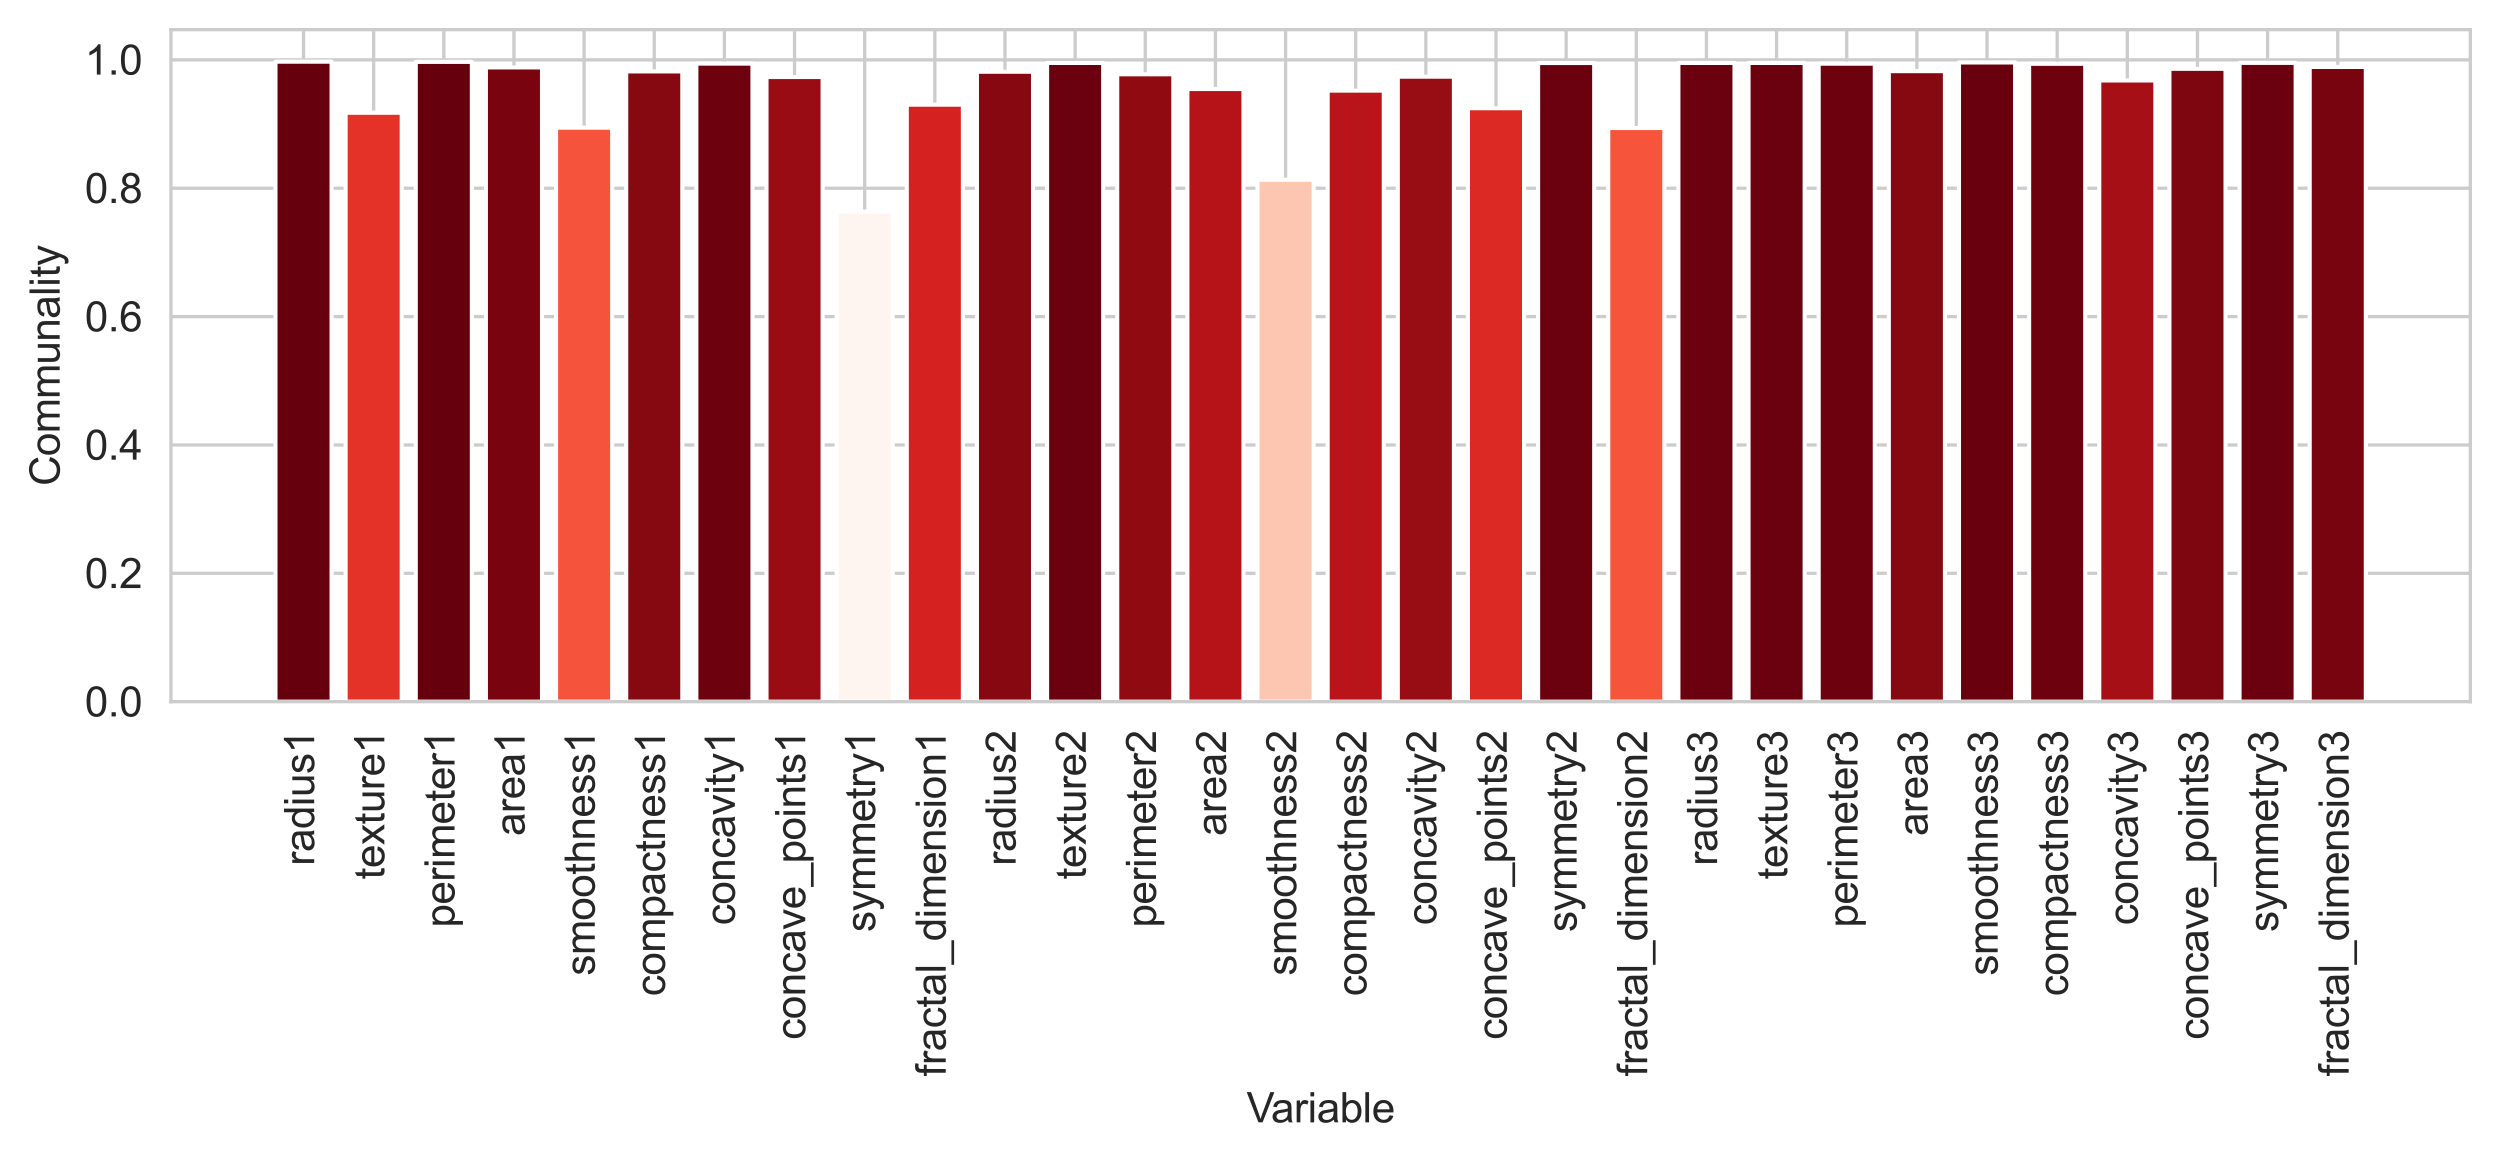 <?xml version="1.0" encoding="utf-8" standalone="no"?>
<!DOCTYPE svg PUBLIC "-//W3C//DTD SVG 1.1//EN"
  "http://www.w3.org/Graphics/SVG/1.1/DTD/svg11.dtd">
<svg xmlns:xlink="http://www.w3.org/1999/xlink" width="606.684pt" height="281.555pt" viewBox="0 0 606.684 281.555" xmlns="http://www.w3.org/2000/svg" version="1.1">
 <defs>
  <style type="text/css">*{stroke-linejoin: round; stroke-linecap: butt}</style>
 </defs>
 <g id="figure_1">
  <g id="patch_1">
   <path d="M 0 281.555 
L 606.684 281.555 
L 606.684 0 
L 0 0 
z
" style="fill: #ffffff"/>
  </g>
  <g id="axes_1">
   <g id="patch_2">
    <path d="M 41.484 170.28 
L 599.484 170.28 
L 599.484 7.2 
L 41.484 7.2 
z
" style="fill: #ffffff"/>
   </g>
   <g id="matplotlib.axis_1">
    <g id="xtick_1">
     <g id="line2d_1">
      <path d="M 73.657 170.28 
L 73.657 7.2 
" clip-path="url(#p9a75ab5d9f)" style="fill: none; stroke: #cccccc; stroke-width: 0.8; stroke-linecap: round"/>
     </g>
     <g id="text_1">
      <!-- radius1 -->
      <g style="fill: #262626" transform="translate(76.242 210.075)rotate(-90)scale(0.1 -0.1)">
       <defs>
        <path id="ArialMT-72" d="M 416 0 
L 416 3319 
L 922 3319 
L 922 2816 
Q 1116 3169 1280 3281 
Q 1444 3394 1641 3394 
Q 1925 3394 2219 3213 
L 2025 2691 
Q 1819 2813 1613 2813 
Q 1428 2813 1281 2702 
Q 1134 2591 1072 2394 
Q 978 2094 978 1738 
L 978 0 
L 416 0 
z
" transform="scale(0.016)"/>
        <path id="ArialMT-61" d="M 2588 409 
Q 2275 144 1986 34 
Q 1697 -75 1366 -75 
Q 819 -75 525 192 
Q 231 459 231 875 
Q 231 1119 342 1320 
Q 453 1522 633 1644 
Q 813 1766 1038 1828 
Q 1203 1872 1538 1913 
Q 2219 1994 2541 2106 
Q 2544 2222 2544 2253 
Q 2544 2597 2384 2738 
Q 2169 2928 1744 2928 
Q 1347 2928 1158 2789 
Q 969 2650 878 2297 
L 328 2372 
Q 403 2725 575 2942 
Q 747 3159 1072 3276 
Q 1397 3394 1825 3394 
Q 2250 3394 2515 3294 
Q 2781 3194 2906 3042 
Q 3031 2891 3081 2659 
Q 3109 2516 3109 2141 
L 3109 1391 
Q 3109 606 3145 398 
Q 3181 191 3288 0 
L 2700 0 
Q 2613 175 2588 409 
z
M 2541 1666 
Q 2234 1541 1622 1453 
Q 1275 1403 1131 1340 
Q 988 1278 909 1158 
Q 831 1038 831 891 
Q 831 666 1001 516 
Q 1172 366 1500 366 
Q 1825 366 2078 508 
Q 2331 650 2450 897 
Q 2541 1088 2541 1459 
L 2541 1666 
z
" transform="scale(0.016)"/>
        <path id="ArialMT-64" d="M 2575 0 
L 2575 419 
Q 2259 -75 1647 -75 
Q 1250 -75 917 144 
Q 584 363 401 755 
Q 219 1147 219 1656 
Q 219 2153 384 2558 
Q 550 2963 881 3178 
Q 1213 3394 1622 3394 
Q 1922 3394 2156 3267 
Q 2391 3141 2538 2938 
L 2538 4581 
L 3097 4581 
L 3097 0 
L 2575 0 
z
M 797 1656 
Q 797 1019 1065 703 
Q 1334 388 1700 388 
Q 2069 388 2326 689 
Q 2584 991 2584 1609 
Q 2584 2291 2321 2609 
Q 2059 2928 1675 2928 
Q 1300 2928 1048 2622 
Q 797 2316 797 1656 
z
" transform="scale(0.016)"/>
        <path id="ArialMT-69" d="M 425 3934 
L 425 4581 
L 988 4581 
L 988 3934 
L 425 3934 
z
M 425 0 
L 425 3319 
L 988 3319 
L 988 0 
L 425 0 
z
" transform="scale(0.016)"/>
        <path id="ArialMT-75" d="M 2597 0 
L 2597 488 
Q 2209 -75 1544 -75 
Q 1250 -75 995 37 
Q 741 150 617 320 
Q 494 491 444 738 
Q 409 903 409 1263 
L 409 3319 
L 972 3319 
L 972 1478 
Q 972 1038 1006 884 
Q 1059 663 1231 536 
Q 1403 409 1656 409 
Q 1909 409 2131 539 
Q 2353 669 2445 892 
Q 2538 1116 2538 1541 
L 2538 3319 
L 3100 3319 
L 3100 0 
L 2597 0 
z
" transform="scale(0.016)"/>
        <path id="ArialMT-73" d="M 197 991 
L 753 1078 
Q 800 744 1014 566 
Q 1228 388 1613 388 
Q 2000 388 2187 545 
Q 2375 703 2375 916 
Q 2375 1106 2209 1216 
Q 2094 1291 1634 1406 
Q 1016 1563 777 1677 
Q 538 1791 414 1992 
Q 291 2194 291 2438 
Q 291 2659 392 2848 
Q 494 3038 669 3163 
Q 800 3259 1026 3326 
Q 1253 3394 1513 3394 
Q 1903 3394 2198 3281 
Q 2494 3169 2634 2976 
Q 2775 2784 2828 2463 
L 2278 2388 
Q 2241 2644 2061 2787 
Q 1881 2931 1553 2931 
Q 1166 2931 1000 2803 
Q 834 2675 834 2503 
Q 834 2394 903 2306 
Q 972 2216 1119 2156 
Q 1203 2125 1616 2013 
Q 2213 1853 2448 1751 
Q 2684 1650 2818 1456 
Q 2953 1263 2953 975 
Q 2953 694 2789 445 
Q 2625 197 2315 61 
Q 2006 -75 1616 -75 
Q 969 -75 630 194 
Q 291 463 197 991 
z
" transform="scale(0.016)"/>
        <path id="ArialMT-31" d="M 2384 0 
L 1822 0 
L 1822 3584 
Q 1619 3391 1289 3197 
Q 959 3003 697 2906 
L 697 3450 
Q 1169 3672 1522 3987 
Q 1875 4303 2022 4600 
L 2384 4600 
L 2384 0 
z
" transform="scale(0.016)"/>
       </defs>
       <use xlink:href="#ArialMT-72"/>
       <use xlink:href="#ArialMT-61" x="33.301"/>
       <use xlink:href="#ArialMT-64" x="88.916"/>
       <use xlink:href="#ArialMT-69" x="144.531"/>
       <use xlink:href="#ArialMT-75" x="166.748"/>
       <use xlink:href="#ArialMT-73" x="222.363"/>
       <use xlink:href="#ArialMT-31" x="272.363"/>
      </g>
     </g>
    </g>
    <g id="xtick_2">
     <g id="line2d_2">
      <path d="M 90.68 170.28 
L 90.68 7.2 
" clip-path="url(#p9a75ab5d9f)" style="fill: none; stroke: #cccccc; stroke-width: 0.8; stroke-linecap: round"/>
     </g>
     <g id="text_2">
      <!-- texture1 -->
      <g style="fill: #262626" transform="translate(93.265 213.41)rotate(-90)scale(0.1 -0.1)">
       <defs>
        <path id="ArialMT-74" d="M 1650 503 
L 1731 6 
Q 1494 -44 1306 -44 
Q 1000 -44 831 53 
Q 663 150 594 308 
Q 525 466 525 972 
L 525 2881 
L 113 2881 
L 113 3319 
L 525 3319 
L 525 4141 
L 1084 4478 
L 1084 3319 
L 1650 3319 
L 1650 2881 
L 1084 2881 
L 1084 941 
Q 1084 700 1114 631 
Q 1144 563 1211 522 
Q 1278 481 1403 481 
Q 1497 481 1650 503 
z
" transform="scale(0.016)"/>
        <path id="ArialMT-65" d="M 2694 1069 
L 3275 997 
Q 3138 488 2766 206 
Q 2394 -75 1816 -75 
Q 1088 -75 661 373 
Q 234 822 234 1631 
Q 234 2469 665 2931 
Q 1097 3394 1784 3394 
Q 2450 3394 2872 2941 
Q 3294 2488 3294 1666 
Q 3294 1616 3291 1516 
L 816 1516 
Q 847 969 1125 678 
Q 1403 388 1819 388 
Q 2128 388 2347 550 
Q 2566 713 2694 1069 
z
M 847 1978 
L 2700 1978 
Q 2663 2397 2488 2606 
Q 2219 2931 1791 2931 
Q 1403 2931 1139 2672 
Q 875 2413 847 1978 
z
" transform="scale(0.016)"/>
        <path id="ArialMT-78" d="M 47 0 
L 1259 1725 
L 138 3319 
L 841 3319 
L 1350 2541 
Q 1494 2319 1581 2169 
Q 1719 2375 1834 2534 
L 2394 3319 
L 3066 3319 
L 1919 1756 
L 3153 0 
L 2463 0 
L 1781 1031 
L 1600 1309 
L 728 0 
L 47 0 
z
" transform="scale(0.016)"/>
       </defs>
       <use xlink:href="#ArialMT-74"/>
       <use xlink:href="#ArialMT-65" x="27.783"/>
       <use xlink:href="#ArialMT-78" x="83.398"/>
       <use xlink:href="#ArialMT-74" x="133.398"/>
       <use xlink:href="#ArialMT-75" x="161.182"/>
       <use xlink:href="#ArialMT-72" x="216.797"/>
       <use xlink:href="#ArialMT-65" x="250.098"/>
       <use xlink:href="#ArialMT-31" x="305.713"/>
      </g>
     </g>
    </g>
    <g id="xtick_3">
     <g id="line2d_3">
      <path d="M 107.702 170.28 
L 107.702 7.2 
" clip-path="url(#p9a75ab5d9f)" style="fill: none; stroke: #cccccc; stroke-width: 0.8; stroke-linecap: round"/>
     </g>
     <g id="text_3">
      <!-- perimeter1 -->
      <g style="fill: #262626" transform="translate(110.302 225.074)rotate(-90)scale(0.1 -0.1)">
       <defs>
        <path id="ArialMT-70" d="M 422 -1272 
L 422 3319 
L 934 3319 
L 934 2888 
Q 1116 3141 1344 3267 
Q 1572 3394 1897 3394 
Q 2322 3394 2647 3175 
Q 2972 2956 3137 2557 
Q 3303 2159 3303 1684 
Q 3303 1175 3120 767 
Q 2938 359 2589 142 
Q 2241 -75 1856 -75 
Q 1575 -75 1351 44 
Q 1128 163 984 344 
L 984 -1272 
L 422 -1272 
z
M 931 1641 
Q 931 1000 1190 694 
Q 1450 388 1819 388 
Q 2194 388 2461 705 
Q 2728 1022 2728 1688 
Q 2728 2322 2467 2637 
Q 2206 2953 1844 2953 
Q 1484 2953 1207 2617 
Q 931 2281 931 1641 
z
" transform="scale(0.016)"/>
        <path id="ArialMT-6d" d="M 422 0 
L 422 3319 
L 925 3319 
L 925 2853 
Q 1081 3097 1340 3245 
Q 1600 3394 1931 3394 
Q 2300 3394 2536 3241 
Q 2772 3088 2869 2813 
Q 3263 3394 3894 3394 
Q 4388 3394 4653 3120 
Q 4919 2847 4919 2278 
L 4919 0 
L 4359 0 
L 4359 2091 
Q 4359 2428 4304 2576 
Q 4250 2725 4106 2815 
Q 3963 2906 3769 2906 
Q 3419 2906 3187 2673 
Q 2956 2441 2956 1928 
L 2956 0 
L 2394 0 
L 2394 2156 
Q 2394 2531 2256 2718 
Q 2119 2906 1806 2906 
Q 1569 2906 1367 2781 
Q 1166 2656 1075 2415 
Q 984 2175 984 1722 
L 984 0 
L 422 0 
z
" transform="scale(0.016)"/>
       </defs>
       <use xlink:href="#ArialMT-70"/>
       <use xlink:href="#ArialMT-65" x="55.615"/>
       <use xlink:href="#ArialMT-72" x="111.23"/>
       <use xlink:href="#ArialMT-69" x="144.531"/>
       <use xlink:href="#ArialMT-6d" x="166.748"/>
       <use xlink:href="#ArialMT-65" x="250.049"/>
       <use xlink:href="#ArialMT-74" x="305.664"/>
       <use xlink:href="#ArialMT-65" x="333.447"/>
       <use xlink:href="#ArialMT-72" x="389.062"/>
       <use xlink:href="#ArialMT-31" x="422.363"/>
      </g>
     </g>
    </g>
    <g id="xtick_4">
     <g id="line2d_4">
      <path d="M 124.725 170.28 
L 124.725 7.2 
" clip-path="url(#p9a75ab5d9f)" style="fill: none; stroke: #cccccc; stroke-width: 0.8; stroke-linecap: round"/>
     </g>
     <g id="text_4">
      <!-- area1 -->
      <g style="fill: #262626" transform="translate(127.31 202.853)rotate(-90)scale(0.1 -0.1)">
       <use xlink:href="#ArialMT-61"/>
       <use xlink:href="#ArialMT-72" x="55.615"/>
       <use xlink:href="#ArialMT-65" x="88.916"/>
       <use xlink:href="#ArialMT-61" x="144.531"/>
       <use xlink:href="#ArialMT-31" x="200.146"/>
      </g>
     </g>
    </g>
    <g id="xtick_5">
     <g id="line2d_5">
      <path d="M 141.747 170.28 
L 141.747 7.2 
" clip-path="url(#p9a75ab5d9f)" style="fill: none; stroke: #cccccc; stroke-width: 0.8; stroke-linecap: round"/>
     </g>
     <g id="text_5">
      <!-- smoothness1 -->
      <g style="fill: #262626" transform="translate(144.332 236.753)rotate(-90)scale(0.1 -0.1)">
       <defs>
        <path id="ArialMT-6f" d="M 213 1659 
Q 213 2581 725 3025 
Q 1153 3394 1769 3394 
Q 2453 3394 2887 2945 
Q 3322 2497 3322 1706 
Q 3322 1066 3130 698 
Q 2938 331 2570 128 
Q 2203 -75 1769 -75 
Q 1072 -75 642 372 
Q 213 819 213 1659 
z
M 791 1659 
Q 791 1022 1069 705 
Q 1347 388 1769 388 
Q 2188 388 2466 706 
Q 2744 1025 2744 1678 
Q 2744 2294 2464 2611 
Q 2184 2928 1769 2928 
Q 1347 2928 1069 2612 
Q 791 2297 791 1659 
z
" transform="scale(0.016)"/>
        <path id="ArialMT-68" d="M 422 0 
L 422 4581 
L 984 4581 
L 984 2938 
Q 1378 3394 1978 3394 
Q 2347 3394 2619 3248 
Q 2891 3103 3008 2847 
Q 3125 2591 3125 2103 
L 3125 0 
L 2563 0 
L 2563 2103 
Q 2563 2525 2380 2717 
Q 2197 2909 1863 2909 
Q 1613 2909 1392 2779 
Q 1172 2650 1078 2428 
Q 984 2206 984 1816 
L 984 0 
L 422 0 
z
" transform="scale(0.016)"/>
        <path id="ArialMT-6e" d="M 422 0 
L 422 3319 
L 928 3319 
L 928 2847 
Q 1294 3394 1984 3394 
Q 2284 3394 2536 3286 
Q 2788 3178 2913 3003 
Q 3038 2828 3088 2588 
Q 3119 2431 3119 2041 
L 3119 0 
L 2556 0 
L 2556 2019 
Q 2556 2363 2490 2533 
Q 2425 2703 2258 2804 
Q 2091 2906 1866 2906 
Q 1506 2906 1245 2678 
Q 984 2450 984 1813 
L 984 0 
L 422 0 
z
" transform="scale(0.016)"/>
       </defs>
       <use xlink:href="#ArialMT-73"/>
       <use xlink:href="#ArialMT-6d" x="50"/>
       <use xlink:href="#ArialMT-6f" x="133.301"/>
       <use xlink:href="#ArialMT-6f" x="188.916"/>
       <use xlink:href="#ArialMT-74" x="244.531"/>
       <use xlink:href="#ArialMT-68" x="272.314"/>
       <use xlink:href="#ArialMT-6e" x="327.93"/>
       <use xlink:href="#ArialMT-65" x="383.545"/>
       <use xlink:href="#ArialMT-73" x="439.16"/>
       <use xlink:href="#ArialMT-73" x="489.16"/>
       <use xlink:href="#ArialMT-31" x="539.16"/>
      </g>
     </g>
    </g>
    <g id="xtick_6">
     <g id="line2d_6">
      <path d="M 158.77 170.28 
L 158.77 7.2 
" clip-path="url(#p9a75ab5d9f)" style="fill: none; stroke: #cccccc; stroke-width: 0.8; stroke-linecap: round"/>
     </g>
     <g id="text_6">
      <!-- compactness1 -->
      <g style="fill: #262626" transform="translate(161.37 241.753)rotate(-90)scale(0.1 -0.1)">
       <defs>
        <path id="ArialMT-63" d="M 2588 1216 
L 3141 1144 
Q 3050 572 2676 248 
Q 2303 -75 1759 -75 
Q 1078 -75 664 370 
Q 250 816 250 1647 
Q 250 2184 428 2587 
Q 606 2991 970 3192 
Q 1334 3394 1763 3394 
Q 2303 3394 2647 3120 
Q 2991 2847 3088 2344 
L 2541 2259 
Q 2463 2594 2264 2762 
Q 2066 2931 1784 2931 
Q 1359 2931 1093 2626 
Q 828 2322 828 1663 
Q 828 994 1084 691 
Q 1341 388 1753 388 
Q 2084 388 2306 591 
Q 2528 794 2588 1216 
z
" transform="scale(0.016)"/>
       </defs>
       <use xlink:href="#ArialMT-63"/>
       <use xlink:href="#ArialMT-6f" x="50"/>
       <use xlink:href="#ArialMT-6d" x="105.615"/>
       <use xlink:href="#ArialMT-70" x="188.916"/>
       <use xlink:href="#ArialMT-61" x="244.531"/>
       <use xlink:href="#ArialMT-63" x="300.146"/>
       <use xlink:href="#ArialMT-74" x="350.146"/>
       <use xlink:href="#ArialMT-6e" x="377.93"/>
       <use xlink:href="#ArialMT-65" x="433.545"/>
       <use xlink:href="#ArialMT-73" x="489.16"/>
       <use xlink:href="#ArialMT-73" x="539.16"/>
       <use xlink:href="#ArialMT-31" x="589.16"/>
      </g>
     </g>
    </g>
    <g id="xtick_7">
     <g id="line2d_7">
      <path d="M 175.792 170.28 
L 175.792 7.2 
" clip-path="url(#p9a75ab5d9f)" style="fill: none; stroke: #cccccc; stroke-width: 0.8; stroke-linecap: round"/>
     </g>
     <g id="text_7">
      <!-- concavity1 -->
      <g style="fill: #262626" transform="translate(178.334 224.524)rotate(-90)scale(0.1 -0.1)">
       <defs>
        <path id="ArialMT-76" d="M 1344 0 
L 81 3319 
L 675 3319 
L 1388 1331 
Q 1503 1009 1600 663 
Q 1675 925 1809 1294 
L 2547 3319 
L 3125 3319 
L 1869 0 
L 1344 0 
z
" transform="scale(0.016)"/>
        <path id="ArialMT-79" d="M 397 -1278 
L 334 -750 
Q 519 -800 656 -800 
Q 844 -800 956 -737 
Q 1069 -675 1141 -563 
Q 1194 -478 1313 -144 
Q 1328 -97 1363 -6 
L 103 3319 
L 709 3319 
L 1400 1397 
Q 1534 1031 1641 628 
Q 1738 1016 1872 1384 
L 2581 3319 
L 3144 3319 
L 1881 -56 
Q 1678 -603 1566 -809 
Q 1416 -1088 1222 -1217 
Q 1028 -1347 759 -1347 
Q 597 -1347 397 -1278 
z
" transform="scale(0.016)"/>
       </defs>
       <use xlink:href="#ArialMT-63"/>
       <use xlink:href="#ArialMT-6f" x="50"/>
       <use xlink:href="#ArialMT-6e" x="105.615"/>
       <use xlink:href="#ArialMT-63" x="161.23"/>
       <use xlink:href="#ArialMT-61" x="211.23"/>
       <use xlink:href="#ArialMT-76" x="266.846"/>
       <use xlink:href="#ArialMT-69" x="316.846"/>
       <use xlink:href="#ArialMT-74" x="339.062"/>
       <use xlink:href="#ArialMT-79" x="366.846"/>
       <use xlink:href="#ArialMT-31" x="416.846"/>
      </g>
     </g>
    </g>
    <g id="xtick_8">
     <g id="line2d_8">
      <path d="M 192.815 170.28 
L 192.815 7.2 
" clip-path="url(#p9a75ab5d9f)" style="fill: none; stroke: #cccccc; stroke-width: 0.8; stroke-linecap: round"/>
     </g>
     <g id="text_8">
      <!-- concave_points1 -->
      <g style="fill: #262626" transform="translate(195.415 252.328)rotate(-90)scale(0.1 -0.1)">
       <defs>
        <path id="ArialMT-5f" d="M -97 -1272 
L -97 -866 
L 3631 -866 
L 3631 -1272 
L -97 -1272 
z
" transform="scale(0.016)"/>
       </defs>
       <use xlink:href="#ArialMT-63"/>
       <use xlink:href="#ArialMT-6f" x="50"/>
       <use xlink:href="#ArialMT-6e" x="105.615"/>
       <use xlink:href="#ArialMT-63" x="161.23"/>
       <use xlink:href="#ArialMT-61" x="211.23"/>
       <use xlink:href="#ArialMT-76" x="266.846"/>
       <use xlink:href="#ArialMT-65" x="316.846"/>
       <use xlink:href="#ArialMT-5f" x="372.461"/>
       <use xlink:href="#ArialMT-70" x="428.076"/>
       <use xlink:href="#ArialMT-6f" x="483.691"/>
       <use xlink:href="#ArialMT-69" x="539.307"/>
       <use xlink:href="#ArialMT-6e" x="561.523"/>
       <use xlink:href="#ArialMT-74" x="617.139"/>
       <use xlink:href="#ArialMT-73" x="644.922"/>
       <use xlink:href="#ArialMT-31" x="694.922"/>
      </g>
     </g>
    </g>
    <g id="xtick_9">
     <g id="line2d_9">
      <path d="M 209.838 170.28 
L 209.838 7.2 
" clip-path="url(#p9a75ab5d9f)" style="fill: none; stroke: #cccccc; stroke-width: 0.8; stroke-linecap: round"/>
     </g>
     <g id="text_9">
      <!-- symmetry1 -->
      <g style="fill: #262626" transform="translate(212.379 226.169)rotate(-90)scale(0.1 -0.1)">
       <use xlink:href="#ArialMT-73"/>
       <use xlink:href="#ArialMT-79" x="50"/>
       <use xlink:href="#ArialMT-6d" x="100"/>
       <use xlink:href="#ArialMT-6d" x="183.301"/>
       <use xlink:href="#ArialMT-65" x="266.602"/>
       <use xlink:href="#ArialMT-74" x="322.217"/>
       <use xlink:href="#ArialMT-72" x="350"/>
       <use xlink:href="#ArialMT-79" x="383.301"/>
       <use xlink:href="#ArialMT-31" x="433.301"/>
      </g>
     </g>
    </g>
    <g id="xtick_10">
     <g id="line2d_10">
      <path d="M 226.86 170.28 
L 226.86 7.2 
" clip-path="url(#p9a75ab5d9f)" style="fill: none; stroke: #cccccc; stroke-width: 0.8; stroke-linecap: round"/>
     </g>
     <g id="text_10">
      <!-- fractal_dimension1 -->
      <g style="fill: #262626" transform="translate(229.506 261.21)rotate(-90)scale(0.1 -0.1)">
       <defs>
        <path id="ArialMT-66" d="M 556 0 
L 556 2881 
L 59 2881 
L 59 3319 
L 556 3319 
L 556 3672 
Q 556 4006 616 4169 
Q 697 4388 901 4523 
Q 1106 4659 1475 4659 
Q 1713 4659 2000 4603 
L 1916 4113 
Q 1741 4144 1584 4144 
Q 1328 4144 1222 4034 
Q 1116 3925 1116 3625 
L 1116 3319 
L 1763 3319 
L 1763 2881 
L 1116 2881 
L 1116 0 
L 556 0 
z
" transform="scale(0.016)"/>
        <path id="ArialMT-6c" d="M 409 0 
L 409 4581 
L 972 4581 
L 972 0 
L 409 0 
z
" transform="scale(0.016)"/>
       </defs>
       <use xlink:href="#ArialMT-66"/>
       <use xlink:href="#ArialMT-72" x="27.783"/>
       <use xlink:href="#ArialMT-61" x="61.084"/>
       <use xlink:href="#ArialMT-63" x="116.699"/>
       <use xlink:href="#ArialMT-74" x="166.699"/>
       <use xlink:href="#ArialMT-61" x="194.482"/>
       <use xlink:href="#ArialMT-6c" x="250.098"/>
       <use xlink:href="#ArialMT-5f" x="272.314"/>
       <use xlink:href="#ArialMT-64" x="327.93"/>
       <use xlink:href="#ArialMT-69" x="383.545"/>
       <use xlink:href="#ArialMT-6d" x="405.762"/>
       <use xlink:href="#ArialMT-65" x="489.062"/>
       <use xlink:href="#ArialMT-6e" x="544.678"/>
       <use xlink:href="#ArialMT-73" x="600.293"/>
       <use xlink:href="#ArialMT-69" x="650.293"/>
       <use xlink:href="#ArialMT-6f" x="672.51"/>
       <use xlink:href="#ArialMT-6e" x="728.125"/>
       <use xlink:href="#ArialMT-31" x="783.74"/>
      </g>
     </g>
    </g>
    <g id="xtick_11">
     <g id="line2d_11">
      <path d="M 243.883 170.28 
L 243.883 7.2 
" clip-path="url(#p9a75ab5d9f)" style="fill: none; stroke: #cccccc; stroke-width: 0.8; stroke-linecap: round"/>
     </g>
     <g id="text_11">
      <!-- radius2 -->
      <g style="fill: #262626" transform="translate(246.468 210.075)rotate(-90)scale(0.1 -0.1)">
       <defs>
        <path id="ArialMT-32" d="M 3222 541 
L 3222 0 
L 194 0 
Q 188 203 259 391 
Q 375 700 629 1000 
Q 884 1300 1366 1694 
Q 2113 2306 2375 2664 
Q 2638 3022 2638 3341 
Q 2638 3675 2398 3904 
Q 2159 4134 1775 4134 
Q 1369 4134 1125 3890 
Q 881 3647 878 3216 
L 300 3275 
Q 359 3922 746 4261 
Q 1134 4600 1788 4600 
Q 2447 4600 2831 4234 
Q 3216 3869 3216 3328 
Q 3216 3053 3103 2787 
Q 2991 2522 2730 2228 
Q 2469 1934 1863 1422 
Q 1356 997 1212 845 
Q 1069 694 975 541 
L 3222 541 
z
" transform="scale(0.016)"/>
       </defs>
       <use xlink:href="#ArialMT-72"/>
       <use xlink:href="#ArialMT-61" x="33.301"/>
       <use xlink:href="#ArialMT-64" x="88.916"/>
       <use xlink:href="#ArialMT-69" x="144.531"/>
       <use xlink:href="#ArialMT-75" x="166.748"/>
       <use xlink:href="#ArialMT-73" x="222.363"/>
       <use xlink:href="#ArialMT-32" x="272.363"/>
      </g>
     </g>
    </g>
    <g id="xtick_12">
     <g id="line2d_12">
      <path d="M 260.905 170.28 
L 260.905 7.2 
" clip-path="url(#p9a75ab5d9f)" style="fill: none; stroke: #cccccc; stroke-width: 0.8; stroke-linecap: round"/>
     </g>
     <g id="text_12">
      <!-- texture2 -->
      <g style="fill: #262626" transform="translate(263.491 213.41)rotate(-90)scale(0.1 -0.1)">
       <use xlink:href="#ArialMT-74"/>
       <use xlink:href="#ArialMT-65" x="27.783"/>
       <use xlink:href="#ArialMT-78" x="83.398"/>
       <use xlink:href="#ArialMT-74" x="133.398"/>
       <use xlink:href="#ArialMT-75" x="161.182"/>
       <use xlink:href="#ArialMT-72" x="216.797"/>
       <use xlink:href="#ArialMT-65" x="250.098"/>
       <use xlink:href="#ArialMT-32" x="305.713"/>
      </g>
     </g>
    </g>
    <g id="xtick_13">
     <g id="line2d_13">
      <path d="M 277.928 170.28 
L 277.928 7.2 
" clip-path="url(#p9a75ab5d9f)" style="fill: none; stroke: #cccccc; stroke-width: 0.8; stroke-linecap: round"/>
     </g>
     <g id="text_13">
      <!-- perimeter2 -->
      <g style="fill: #262626" transform="translate(280.528 225.074)rotate(-90)scale(0.1 -0.1)">
       <use xlink:href="#ArialMT-70"/>
       <use xlink:href="#ArialMT-65" x="55.615"/>
       <use xlink:href="#ArialMT-72" x="111.23"/>
       <use xlink:href="#ArialMT-69" x="144.531"/>
       <use xlink:href="#ArialMT-6d" x="166.748"/>
       <use xlink:href="#ArialMT-65" x="250.049"/>
       <use xlink:href="#ArialMT-74" x="305.664"/>
       <use xlink:href="#ArialMT-65" x="333.447"/>
       <use xlink:href="#ArialMT-72" x="389.062"/>
       <use xlink:href="#ArialMT-32" x="422.363"/>
      </g>
     </g>
    </g>
    <g id="xtick_14">
     <g id="line2d_14">
      <path d="M 294.951 170.28 
L 294.951 7.2 
" clip-path="url(#p9a75ab5d9f)" style="fill: none; stroke: #cccccc; stroke-width: 0.8; stroke-linecap: round"/>
     </g>
     <g id="text_14">
      <!-- area2 -->
      <g style="fill: #262626" transform="translate(297.536 202.853)rotate(-90)scale(0.1 -0.1)">
       <use xlink:href="#ArialMT-61"/>
       <use xlink:href="#ArialMT-72" x="55.615"/>
       <use xlink:href="#ArialMT-65" x="88.916"/>
       <use xlink:href="#ArialMT-61" x="144.531"/>
       <use xlink:href="#ArialMT-32" x="200.146"/>
      </g>
     </g>
    </g>
    <g id="xtick_15">
     <g id="line2d_15">
      <path d="M 311.973 170.28 
L 311.973 7.2 
" clip-path="url(#p9a75ab5d9f)" style="fill: none; stroke: #cccccc; stroke-width: 0.8; stroke-linecap: round"/>
     </g>
     <g id="text_15">
      <!-- smoothness2 -->
      <g style="fill: #262626" transform="translate(314.558 236.753)rotate(-90)scale(0.1 -0.1)">
       <use xlink:href="#ArialMT-73"/>
       <use xlink:href="#ArialMT-6d" x="50"/>
       <use xlink:href="#ArialMT-6f" x="133.301"/>
       <use xlink:href="#ArialMT-6f" x="188.916"/>
       <use xlink:href="#ArialMT-74" x="244.531"/>
       <use xlink:href="#ArialMT-68" x="272.314"/>
       <use xlink:href="#ArialMT-6e" x="327.93"/>
       <use xlink:href="#ArialMT-65" x="383.545"/>
       <use xlink:href="#ArialMT-73" x="439.16"/>
       <use xlink:href="#ArialMT-73" x="489.16"/>
       <use xlink:href="#ArialMT-32" x="539.16"/>
      </g>
     </g>
    </g>
    <g id="xtick_16">
     <g id="line2d_16">
      <path d="M 328.996 170.28 
L 328.996 7.2 
" clip-path="url(#p9a75ab5d9f)" style="fill: none; stroke: #cccccc; stroke-width: 0.8; stroke-linecap: round"/>
     </g>
     <g id="text_16">
      <!-- compactness2 -->
      <g style="fill: #262626" transform="translate(331.596 241.753)rotate(-90)scale(0.1 -0.1)">
       <use xlink:href="#ArialMT-63"/>
       <use xlink:href="#ArialMT-6f" x="50"/>
       <use xlink:href="#ArialMT-6d" x="105.615"/>
       <use xlink:href="#ArialMT-70" x="188.916"/>
       <use xlink:href="#ArialMT-61" x="244.531"/>
       <use xlink:href="#ArialMT-63" x="300.146"/>
       <use xlink:href="#ArialMT-74" x="350.146"/>
       <use xlink:href="#ArialMT-6e" x="377.93"/>
       <use xlink:href="#ArialMT-65" x="433.545"/>
       <use xlink:href="#ArialMT-73" x="489.16"/>
       <use xlink:href="#ArialMT-73" x="539.16"/>
       <use xlink:href="#ArialMT-32" x="589.16"/>
      </g>
     </g>
    </g>
    <g id="xtick_17">
     <g id="line2d_17">
      <path d="M 346.018 170.28 
L 346.018 7.2 
" clip-path="url(#p9a75ab5d9f)" style="fill: none; stroke: #cccccc; stroke-width: 0.8; stroke-linecap: round"/>
     </g>
     <g id="text_17">
      <!-- concavity2 -->
      <g style="fill: #262626" transform="translate(348.56 224.524)rotate(-90)scale(0.1 -0.1)">
       <use xlink:href="#ArialMT-63"/>
       <use xlink:href="#ArialMT-6f" x="50"/>
       <use xlink:href="#ArialMT-6e" x="105.615"/>
       <use xlink:href="#ArialMT-63" x="161.23"/>
       <use xlink:href="#ArialMT-61" x="211.23"/>
       <use xlink:href="#ArialMT-76" x="266.846"/>
       <use xlink:href="#ArialMT-69" x="316.846"/>
       <use xlink:href="#ArialMT-74" x="339.062"/>
       <use xlink:href="#ArialMT-79" x="366.846"/>
       <use xlink:href="#ArialMT-32" x="416.846"/>
      </g>
     </g>
    </g>
    <g id="xtick_18">
     <g id="line2d_18">
      <path d="M 363.041 170.28 
L 363.041 7.2 
" clip-path="url(#p9a75ab5d9f)" style="fill: none; stroke: #cccccc; stroke-width: 0.8; stroke-linecap: round"/>
     </g>
     <g id="text_18">
      <!-- concave_points2 -->
      <g style="fill: #262626" transform="translate(365.641 252.328)rotate(-90)scale(0.1 -0.1)">
       <use xlink:href="#ArialMT-63"/>
       <use xlink:href="#ArialMT-6f" x="50"/>
       <use xlink:href="#ArialMT-6e" x="105.615"/>
       <use xlink:href="#ArialMT-63" x="161.23"/>
       <use xlink:href="#ArialMT-61" x="211.23"/>
       <use xlink:href="#ArialMT-76" x="266.846"/>
       <use xlink:href="#ArialMT-65" x="316.846"/>
       <use xlink:href="#ArialMT-5f" x="372.461"/>
       <use xlink:href="#ArialMT-70" x="428.076"/>
       <use xlink:href="#ArialMT-6f" x="483.691"/>
       <use xlink:href="#ArialMT-69" x="539.307"/>
       <use xlink:href="#ArialMT-6e" x="561.523"/>
       <use xlink:href="#ArialMT-74" x="617.139"/>
       <use xlink:href="#ArialMT-73" x="644.922"/>
       <use xlink:href="#ArialMT-32" x="694.922"/>
      </g>
     </g>
    </g>
    <g id="xtick_19">
     <g id="line2d_19">
      <path d="M 380.063 170.28 
L 380.063 7.2 
" clip-path="url(#p9a75ab5d9f)" style="fill: none; stroke: #cccccc; stroke-width: 0.8; stroke-linecap: round"/>
     </g>
     <g id="text_19">
      <!-- symmetry2 -->
      <g style="fill: #262626" transform="translate(382.605 226.169)rotate(-90)scale(0.1 -0.1)">
       <use xlink:href="#ArialMT-73"/>
       <use xlink:href="#ArialMT-79" x="50"/>
       <use xlink:href="#ArialMT-6d" x="100"/>
       <use xlink:href="#ArialMT-6d" x="183.301"/>
       <use xlink:href="#ArialMT-65" x="266.602"/>
       <use xlink:href="#ArialMT-74" x="322.217"/>
       <use xlink:href="#ArialMT-72" x="350"/>
       <use xlink:href="#ArialMT-79" x="383.301"/>
       <use xlink:href="#ArialMT-32" x="433.301"/>
      </g>
     </g>
    </g>
    <g id="xtick_20">
     <g id="line2d_20">
      <path d="M 397.086 170.28 
L 397.086 7.2 
" clip-path="url(#p9a75ab5d9f)" style="fill: none; stroke: #cccccc; stroke-width: 0.8; stroke-linecap: round"/>
     </g>
     <g id="text_20">
      <!-- fractal_dimension2 -->
      <g style="fill: #262626" transform="translate(399.732 261.21)rotate(-90)scale(0.1 -0.1)">
       <use xlink:href="#ArialMT-66"/>
       <use xlink:href="#ArialMT-72" x="27.783"/>
       <use xlink:href="#ArialMT-61" x="61.084"/>
       <use xlink:href="#ArialMT-63" x="116.699"/>
       <use xlink:href="#ArialMT-74" x="166.699"/>
       <use xlink:href="#ArialMT-61" x="194.482"/>
       <use xlink:href="#ArialMT-6c" x="250.098"/>
       <use xlink:href="#ArialMT-5f" x="272.314"/>
       <use xlink:href="#ArialMT-64" x="327.93"/>
       <use xlink:href="#ArialMT-69" x="383.545"/>
       <use xlink:href="#ArialMT-6d" x="405.762"/>
       <use xlink:href="#ArialMT-65" x="489.062"/>
       <use xlink:href="#ArialMT-6e" x="544.678"/>
       <use xlink:href="#ArialMT-73" x="600.293"/>
       <use xlink:href="#ArialMT-69" x="650.293"/>
       <use xlink:href="#ArialMT-6f" x="672.51"/>
       <use xlink:href="#ArialMT-6e" x="728.125"/>
       <use xlink:href="#ArialMT-32" x="783.74"/>
      </g>
     </g>
    </g>
    <g id="xtick_21">
     <g id="line2d_21">
      <path d="M 414.109 170.28 
L 414.109 7.2 
" clip-path="url(#p9a75ab5d9f)" style="fill: none; stroke: #cccccc; stroke-width: 0.8; stroke-linecap: round"/>
     </g>
     <g id="text_21">
      <!-- radius3 -->
      <g style="fill: #262626" transform="translate(416.694 210.075)rotate(-90)scale(0.1 -0.1)">
       <defs>
        <path id="ArialMT-33" d="M 269 1209 
L 831 1284 
Q 928 806 1161 595 
Q 1394 384 1728 384 
Q 2125 384 2398 659 
Q 2672 934 2672 1341 
Q 2672 1728 2419 1979 
Q 2166 2231 1775 2231 
Q 1616 2231 1378 2169 
L 1441 2663 
Q 1497 2656 1531 2656 
Q 1891 2656 2178 2843 
Q 2466 3031 2466 3422 
Q 2466 3731 2256 3934 
Q 2047 4138 1716 4138 
Q 1388 4138 1169 3931 
Q 950 3725 888 3313 
L 325 3413 
Q 428 3978 793 4289 
Q 1159 4600 1703 4600 
Q 2078 4600 2393 4439 
Q 2709 4278 2876 4000 
Q 3044 3722 3044 3409 
Q 3044 3113 2884 2869 
Q 2725 2625 2413 2481 
Q 2819 2388 3044 2092 
Q 3269 1797 3269 1353 
Q 3269 753 2831 336 
Q 2394 -81 1725 -81 
Q 1122 -81 723 278 
Q 325 638 269 1209 
z
" transform="scale(0.016)"/>
       </defs>
       <use xlink:href="#ArialMT-72"/>
       <use xlink:href="#ArialMT-61" x="33.301"/>
       <use xlink:href="#ArialMT-64" x="88.916"/>
       <use xlink:href="#ArialMT-69" x="144.531"/>
       <use xlink:href="#ArialMT-75" x="166.748"/>
       <use xlink:href="#ArialMT-73" x="222.363"/>
       <use xlink:href="#ArialMT-33" x="272.363"/>
      </g>
     </g>
    </g>
    <g id="xtick_22">
     <g id="line2d_22">
      <path d="M 431.131 170.28 
L 431.131 7.2 
" clip-path="url(#p9a75ab5d9f)" style="fill: none; stroke: #cccccc; stroke-width: 0.8; stroke-linecap: round"/>
     </g>
     <g id="text_22">
      <!-- texture3 -->
      <g style="fill: #262626" transform="translate(433.716 213.41)rotate(-90)scale(0.1 -0.1)">
       <use xlink:href="#ArialMT-74"/>
       <use xlink:href="#ArialMT-65" x="27.783"/>
       <use xlink:href="#ArialMT-78" x="83.398"/>
       <use xlink:href="#ArialMT-74" x="133.398"/>
       <use xlink:href="#ArialMT-75" x="161.182"/>
       <use xlink:href="#ArialMT-72" x="216.797"/>
       <use xlink:href="#ArialMT-65" x="250.098"/>
       <use xlink:href="#ArialMT-33" x="305.713"/>
      </g>
     </g>
    </g>
    <g id="xtick_23">
     <g id="line2d_23">
      <path d="M 448.154 170.28 
L 448.154 7.2 
" clip-path="url(#p9a75ab5d9f)" style="fill: none; stroke: #cccccc; stroke-width: 0.8; stroke-linecap: round"/>
     </g>
     <g id="text_23">
      <!-- perimeter3 -->
      <g style="fill: #262626" transform="translate(450.754 225.074)rotate(-90)scale(0.1 -0.1)">
       <use xlink:href="#ArialMT-70"/>
       <use xlink:href="#ArialMT-65" x="55.615"/>
       <use xlink:href="#ArialMT-72" x="111.23"/>
       <use xlink:href="#ArialMT-69" x="144.531"/>
       <use xlink:href="#ArialMT-6d" x="166.748"/>
       <use xlink:href="#ArialMT-65" x="250.049"/>
       <use xlink:href="#ArialMT-74" x="305.664"/>
       <use xlink:href="#ArialMT-65" x="333.447"/>
       <use xlink:href="#ArialMT-72" x="389.062"/>
       <use xlink:href="#ArialMT-33" x="422.363"/>
      </g>
     </g>
    </g>
    <g id="xtick_24">
     <g id="line2d_24">
      <path d="M 465.176 170.28 
L 465.176 7.2 
" clip-path="url(#p9a75ab5d9f)" style="fill: none; stroke: #cccccc; stroke-width: 0.8; stroke-linecap: round"/>
     </g>
     <g id="text_24">
      <!-- area3 -->
      <g style="fill: #262626" transform="translate(467.761 202.853)rotate(-90)scale(0.1 -0.1)">
       <use xlink:href="#ArialMT-61"/>
       <use xlink:href="#ArialMT-72" x="55.615"/>
       <use xlink:href="#ArialMT-65" x="88.916"/>
       <use xlink:href="#ArialMT-61" x="144.531"/>
       <use xlink:href="#ArialMT-33" x="200.146"/>
      </g>
     </g>
    </g>
    <g id="xtick_25">
     <g id="line2d_25">
      <path d="M 482.199 170.28 
L 482.199 7.2 
" clip-path="url(#p9a75ab5d9f)" style="fill: none; stroke: #cccccc; stroke-width: 0.8; stroke-linecap: round"/>
     </g>
     <g id="text_25">
      <!-- smoothness3 -->
      <g style="fill: #262626" transform="translate(484.784 236.753)rotate(-90)scale(0.1 -0.1)">
       <use xlink:href="#ArialMT-73"/>
       <use xlink:href="#ArialMT-6d" x="50"/>
       <use xlink:href="#ArialMT-6f" x="133.301"/>
       <use xlink:href="#ArialMT-6f" x="188.916"/>
       <use xlink:href="#ArialMT-74" x="244.531"/>
       <use xlink:href="#ArialMT-68" x="272.314"/>
       <use xlink:href="#ArialMT-6e" x="327.93"/>
       <use xlink:href="#ArialMT-65" x="383.545"/>
       <use xlink:href="#ArialMT-73" x="439.16"/>
       <use xlink:href="#ArialMT-73" x="489.16"/>
       <use xlink:href="#ArialMT-33" x="539.16"/>
      </g>
     </g>
    </g>
    <g id="xtick_26">
     <g id="line2d_26">
      <path d="M 499.221 170.28 
L 499.221 7.2 
" clip-path="url(#p9a75ab5d9f)" style="fill: none; stroke: #cccccc; stroke-width: 0.8; stroke-linecap: round"/>
     </g>
     <g id="text_26">
      <!-- compactness3 -->
      <g style="fill: #262626" transform="translate(501.821 241.753)rotate(-90)scale(0.1 -0.1)">
       <use xlink:href="#ArialMT-63"/>
       <use xlink:href="#ArialMT-6f" x="50"/>
       <use xlink:href="#ArialMT-6d" x="105.615"/>
       <use xlink:href="#ArialMT-70" x="188.916"/>
       <use xlink:href="#ArialMT-61" x="244.531"/>
       <use xlink:href="#ArialMT-63" x="300.146"/>
       <use xlink:href="#ArialMT-74" x="350.146"/>
       <use xlink:href="#ArialMT-6e" x="377.93"/>
       <use xlink:href="#ArialMT-65" x="433.545"/>
       <use xlink:href="#ArialMT-73" x="489.16"/>
       <use xlink:href="#ArialMT-73" x="539.16"/>
       <use xlink:href="#ArialMT-33" x="589.16"/>
      </g>
     </g>
    </g>
    <g id="xtick_27">
     <g id="line2d_27">
      <path d="M 516.244 170.28 
L 516.244 7.2 
" clip-path="url(#p9a75ab5d9f)" style="fill: none; stroke: #cccccc; stroke-width: 0.8; stroke-linecap: round"/>
     </g>
     <g id="text_27">
      <!-- concavity3 -->
      <g style="fill: #262626" transform="translate(518.785 224.524)rotate(-90)scale(0.1 -0.1)">
       <use xlink:href="#ArialMT-63"/>
       <use xlink:href="#ArialMT-6f" x="50"/>
       <use xlink:href="#ArialMT-6e" x="105.615"/>
       <use xlink:href="#ArialMT-63" x="161.23"/>
       <use xlink:href="#ArialMT-61" x="211.23"/>
       <use xlink:href="#ArialMT-76" x="266.846"/>
       <use xlink:href="#ArialMT-69" x="316.846"/>
       <use xlink:href="#ArialMT-74" x="339.062"/>
       <use xlink:href="#ArialMT-79" x="366.846"/>
       <use xlink:href="#ArialMT-33" x="416.846"/>
      </g>
     </g>
    </g>
    <g id="xtick_28">
     <g id="line2d_28">
      <path d="M 533.267 170.28 
L 533.267 7.2 
" clip-path="url(#p9a75ab5d9f)" style="fill: none; stroke: #cccccc; stroke-width: 0.8; stroke-linecap: round"/>
     </g>
     <g id="text_28">
      <!-- concave_points3 -->
      <g style="fill: #262626" transform="translate(535.867 252.328)rotate(-90)scale(0.1 -0.1)">
       <use xlink:href="#ArialMT-63"/>
       <use xlink:href="#ArialMT-6f" x="50"/>
       <use xlink:href="#ArialMT-6e" x="105.615"/>
       <use xlink:href="#ArialMT-63" x="161.23"/>
       <use xlink:href="#ArialMT-61" x="211.23"/>
       <use xlink:href="#ArialMT-76" x="266.846"/>
       <use xlink:href="#ArialMT-65" x="316.846"/>
       <use xlink:href="#ArialMT-5f" x="372.461"/>
       <use xlink:href="#ArialMT-70" x="428.076"/>
       <use xlink:href="#ArialMT-6f" x="483.691"/>
       <use xlink:href="#ArialMT-69" x="539.307"/>
       <use xlink:href="#ArialMT-6e" x="561.523"/>
       <use xlink:href="#ArialMT-74" x="617.139"/>
       <use xlink:href="#ArialMT-73" x="644.922"/>
       <use xlink:href="#ArialMT-33" x="694.922"/>
      </g>
     </g>
    </g>
    <g id="xtick_29">
     <g id="line2d_29">
      <path d="M 550.289 170.28 
L 550.289 7.2 
" clip-path="url(#p9a75ab5d9f)" style="fill: none; stroke: #cccccc; stroke-width: 0.8; stroke-linecap: round"/>
     </g>
     <g id="text_29">
      <!-- symmetry3 -->
      <g style="fill: #262626" transform="translate(552.831 226.169)rotate(-90)scale(0.1 -0.1)">
       <use xlink:href="#ArialMT-73"/>
       <use xlink:href="#ArialMT-79" x="50"/>
       <use xlink:href="#ArialMT-6d" x="100"/>
       <use xlink:href="#ArialMT-6d" x="183.301"/>
       <use xlink:href="#ArialMT-65" x="266.602"/>
       <use xlink:href="#ArialMT-74" x="322.217"/>
       <use xlink:href="#ArialMT-72" x="350"/>
       <use xlink:href="#ArialMT-79" x="383.301"/>
       <use xlink:href="#ArialMT-33" x="433.301"/>
      </g>
     </g>
    </g>
    <g id="xtick_30">
     <g id="line2d_30">
      <path d="M 567.312 170.28 
L 567.312 7.2 
" clip-path="url(#p9a75ab5d9f)" style="fill: none; stroke: #cccccc; stroke-width: 0.8; stroke-linecap: round"/>
     </g>
     <g id="text_30">
      <!-- fractal_dimension3 -->
      <g style="fill: #262626" transform="translate(569.958 261.21)rotate(-90)scale(0.1 -0.1)">
       <use xlink:href="#ArialMT-66"/>
       <use xlink:href="#ArialMT-72" x="27.783"/>
       <use xlink:href="#ArialMT-61" x="61.084"/>
       <use xlink:href="#ArialMT-63" x="116.699"/>
       <use xlink:href="#ArialMT-74" x="166.699"/>
       <use xlink:href="#ArialMT-61" x="194.482"/>
       <use xlink:href="#ArialMT-6c" x="250.098"/>
       <use xlink:href="#ArialMT-5f" x="272.314"/>
       <use xlink:href="#ArialMT-64" x="327.93"/>
       <use xlink:href="#ArialMT-69" x="383.545"/>
       <use xlink:href="#ArialMT-6d" x="405.762"/>
       <use xlink:href="#ArialMT-65" x="489.062"/>
       <use xlink:href="#ArialMT-6e" x="544.678"/>
       <use xlink:href="#ArialMT-73" x="600.293"/>
       <use xlink:href="#ArialMT-69" x="650.293"/>
       <use xlink:href="#ArialMT-6f" x="672.51"/>
       <use xlink:href="#ArialMT-6e" x="728.125"/>
       <use xlink:href="#ArialMT-33" x="783.74"/>
      </g>
     </g>
    </g>
    <g id="text_31">
     <!-- Variable -->
     <g style="fill: #262626" transform="translate(302.509 272.368)scale(0.1 -0.1)">
      <defs>
       <path id="ArialMT-56" d="M 1803 0 
L 28 4581 
L 684 4581 
L 1875 1253 
Q 2019 853 2116 503 
Q 2222 878 2363 1253 
L 3600 4581 
L 4219 4581 
L 2425 0 
L 1803 0 
z
" transform="scale(0.016)"/>
       <path id="ArialMT-62" d="M 941 0 
L 419 0 
L 419 4581 
L 981 4581 
L 981 2947 
Q 1338 3394 1891 3394 
Q 2197 3394 2470 3270 
Q 2744 3147 2920 2923 
Q 3097 2700 3197 2384 
Q 3297 2069 3297 1709 
Q 3297 856 2875 390 
Q 2453 -75 1863 -75 
Q 1275 -75 941 416 
L 941 0 
z
M 934 1684 
Q 934 1088 1097 822 
Q 1363 388 1816 388 
Q 2184 388 2453 708 
Q 2722 1028 2722 1663 
Q 2722 2313 2464 2622 
Q 2206 2931 1841 2931 
Q 1472 2931 1203 2611 
Q 934 2291 934 1684 
z
" transform="scale(0.016)"/>
      </defs>
      <use xlink:href="#ArialMT-56"/>
      <use xlink:href="#ArialMT-61" x="59.324"/>
      <use xlink:href="#ArialMT-72" x="114.939"/>
      <use xlink:href="#ArialMT-69" x="148.24"/>
      <use xlink:href="#ArialMT-61" x="170.457"/>
      <use xlink:href="#ArialMT-62" x="226.072"/>
      <use xlink:href="#ArialMT-6c" x="281.688"/>
      <use xlink:href="#ArialMT-65" x="303.904"/>
     </g>
    </g>
   </g>
   <g id="matplotlib.axis_2">
    <g id="ytick_1">
     <g id="line2d_31">
      <path d="M 41.484 170.28 
L 599.484 170.28 
" clip-path="url(#p9a75ab5d9f)" style="fill: none; stroke: #cccccc; stroke-width: 0.8; stroke-linecap: round"/>
     </g>
     <g id="text_32">
      <!-- 0.0 -->
      <g style="fill: #262626" transform="translate(20.584 173.859)scale(0.1 -0.1)">
       <defs>
        <path id="ArialMT-30" d="M 266 2259 
Q 266 3072 433 3567 
Q 600 4063 929 4331 
Q 1259 4600 1759 4600 
Q 2128 4600 2406 4451 
Q 2684 4303 2865 4023 
Q 3047 3744 3150 3342 
Q 3253 2941 3253 2259 
Q 3253 1453 3087 958 
Q 2922 463 2592 192 
Q 2263 -78 1759 -78 
Q 1097 -78 719 397 
Q 266 969 266 2259 
z
M 844 2259 
Q 844 1131 1108 757 
Q 1372 384 1759 384 
Q 2147 384 2411 759 
Q 2675 1134 2675 2259 
Q 2675 3391 2411 3762 
Q 2147 4134 1753 4134 
Q 1366 4134 1134 3806 
Q 844 3388 844 2259 
z
" transform="scale(0.016)"/>
        <path id="ArialMT-2e" d="M 581 0 
L 581 641 
L 1222 641 
L 1222 0 
L 581 0 
z
" transform="scale(0.016)"/>
       </defs>
       <use xlink:href="#ArialMT-30"/>
       <use xlink:href="#ArialMT-2e" x="55.615"/>
       <use xlink:href="#ArialMT-30" x="83.398"/>
      </g>
     </g>
    </g>
    <g id="ytick_2">
     <g id="line2d_32">
      <path d="M 41.484 139.129 
L 599.484 139.129 
" clip-path="url(#p9a75ab5d9f)" style="fill: none; stroke: #cccccc; stroke-width: 0.8; stroke-linecap: round"/>
     </g>
     <g id="text_33">
      <!-- 0.2 -->
      <g style="fill: #262626" transform="translate(20.584 142.708)scale(0.1 -0.1)">
       <use xlink:href="#ArialMT-30"/>
       <use xlink:href="#ArialMT-2e" x="55.615"/>
       <use xlink:href="#ArialMT-32" x="83.398"/>
      </g>
     </g>
    </g>
    <g id="ytick_3">
     <g id="line2d_33">
      <path d="M 41.484 107.978 
L 599.484 107.978 
" clip-path="url(#p9a75ab5d9f)" style="fill: none; stroke: #cccccc; stroke-width: 0.8; stroke-linecap: round"/>
     </g>
     <g id="text_34">
      <!-- 0.4 -->
      <g style="fill: #262626" transform="translate(20.584 111.557)scale(0.1 -0.1)">
       <defs>
        <path id="ArialMT-34" d="M 2069 0 
L 2069 1097 
L 81 1097 
L 81 1613 
L 2172 4581 
L 2631 4581 
L 2631 1613 
L 3250 1613 
L 3250 1097 
L 2631 1097 
L 2631 0 
L 2069 0 
z
M 2069 1613 
L 2069 3678 
L 634 1613 
L 2069 1613 
z
" transform="scale(0.016)"/>
       </defs>
       <use xlink:href="#ArialMT-30"/>
       <use xlink:href="#ArialMT-2e" x="55.615"/>
       <use xlink:href="#ArialMT-34" x="83.398"/>
      </g>
     </g>
    </g>
    <g id="ytick_4">
     <g id="line2d_34">
      <path d="M 41.484 76.828 
L 599.484 76.828 
" clip-path="url(#p9a75ab5d9f)" style="fill: none; stroke: #cccccc; stroke-width: 0.8; stroke-linecap: round"/>
     </g>
     <g id="text_35">
      <!-- 0.6 -->
      <g style="fill: #262626" transform="translate(20.584 80.406)scale(0.1 -0.1)">
       <defs>
        <path id="ArialMT-36" d="M 3184 3459 
L 2625 3416 
Q 2550 3747 2413 3897 
Q 2184 4138 1850 4138 
Q 1581 4138 1378 3988 
Q 1113 3794 959 3422 
Q 806 3050 800 2363 
Q 1003 2672 1297 2822 
Q 1591 2972 1913 2972 
Q 2475 2972 2870 2558 
Q 3266 2144 3266 1488 
Q 3266 1056 3080 686 
Q 2894 316 2569 119 
Q 2244 -78 1831 -78 
Q 1128 -78 684 439 
Q 241 956 241 2144 
Q 241 3472 731 4075 
Q 1159 4600 1884 4600 
Q 2425 4600 2770 4297 
Q 3116 3994 3184 3459 
z
M 888 1484 
Q 888 1194 1011 928 
Q 1134 663 1356 523 
Q 1578 384 1822 384 
Q 2178 384 2434 671 
Q 2691 959 2691 1453 
Q 2691 1928 2437 2201 
Q 2184 2475 1800 2475 
Q 1419 2475 1153 2201 
Q 888 1928 888 1484 
z
" transform="scale(0.016)"/>
       </defs>
       <use xlink:href="#ArialMT-30"/>
       <use xlink:href="#ArialMT-2e" x="55.615"/>
       <use xlink:href="#ArialMT-36" x="83.398"/>
      </g>
     </g>
    </g>
    <g id="ytick_5">
     <g id="line2d_35">
      <path d="M 41.484 45.677 
L 599.484 45.677 
" clip-path="url(#p9a75ab5d9f)" style="fill: none; stroke: #cccccc; stroke-width: 0.8; stroke-linecap: round"/>
     </g>
     <g id="text_36">
      <!-- 0.8 -->
      <g style="fill: #262626" transform="translate(20.584 49.256)scale(0.1 -0.1)">
       <defs>
        <path id="ArialMT-38" d="M 1131 2484 
Q 781 2613 612 2850 
Q 444 3088 444 3419 
Q 444 3919 803 4259 
Q 1163 4600 1759 4600 
Q 2359 4600 2725 4251 
Q 3091 3903 3091 3403 
Q 3091 3084 2923 2848 
Q 2756 2613 2416 2484 
Q 2838 2347 3058 2040 
Q 3278 1734 3278 1309 
Q 3278 722 2862 322 
Q 2447 -78 1769 -78 
Q 1091 -78 675 323 
Q 259 725 259 1325 
Q 259 1772 486 2073 
Q 713 2375 1131 2484 
z
M 1019 3438 
Q 1019 3113 1228 2906 
Q 1438 2700 1772 2700 
Q 2097 2700 2305 2904 
Q 2513 3109 2513 3406 
Q 2513 3716 2298 3927 
Q 2084 4138 1766 4138 
Q 1444 4138 1231 3931 
Q 1019 3725 1019 3438 
z
M 838 1322 
Q 838 1081 952 856 
Q 1066 631 1291 507 
Q 1516 384 1775 384 
Q 2178 384 2440 643 
Q 2703 903 2703 1303 
Q 2703 1709 2433 1975 
Q 2163 2241 1756 2241 
Q 1359 2241 1098 1978 
Q 838 1716 838 1322 
z
" transform="scale(0.016)"/>
       </defs>
       <use xlink:href="#ArialMT-30"/>
       <use xlink:href="#ArialMT-2e" x="55.615"/>
       <use xlink:href="#ArialMT-38" x="83.398"/>
      </g>
     </g>
    </g>
    <g id="ytick_6">
     <g id="line2d_36">
      <path d="M 41.484 14.526 
L 599.484 14.526 
" clip-path="url(#p9a75ab5d9f)" style="fill: none; stroke: #cccccc; stroke-width: 0.8; stroke-linecap: round"/>
     </g>
     <g id="text_37">
      <!-- 1.0 -->
      <g style="fill: #262626" transform="translate(20.584 18.105)scale(0.1 -0.1)">
       <use xlink:href="#ArialMT-31"/>
       <use xlink:href="#ArialMT-2e" x="55.615"/>
       <use xlink:href="#ArialMT-30" x="83.398"/>
      </g>
     </g>
    </g>
    <g id="text_38">
     <!-- Communality -->
     <g style="fill: #262626" transform="translate(14.48 117.913)rotate(-90)scale(0.1 -0.1)">
      <defs>
       <path id="ArialMT-43" d="M 3763 1606 
L 4369 1453 
Q 4178 706 3683 314 
Q 3188 -78 2472 -78 
Q 1731 -78 1267 223 
Q 803 525 561 1097 
Q 319 1669 319 2325 
Q 319 3041 592 3573 
Q 866 4106 1370 4382 
Q 1875 4659 2481 4659 
Q 3169 4659 3637 4309 
Q 4106 3959 4291 3325 
L 3694 3184 
Q 3534 3684 3231 3912 
Q 2928 4141 2469 4141 
Q 1941 4141 1586 3887 
Q 1231 3634 1087 3207 
Q 944 2781 944 2328 
Q 944 1744 1114 1308 
Q 1284 872 1643 656 
Q 2003 441 2422 441 
Q 2931 441 3284 734 
Q 3638 1028 3763 1606 
z
" transform="scale(0.016)"/>
      </defs>
      <use xlink:href="#ArialMT-43"/>
      <use xlink:href="#ArialMT-6f" x="72.217"/>
      <use xlink:href="#ArialMT-6d" x="127.832"/>
      <use xlink:href="#ArialMT-6d" x="211.133"/>
      <use xlink:href="#ArialMT-75" x="294.434"/>
      <use xlink:href="#ArialMT-6e" x="350.049"/>
      <use xlink:href="#ArialMT-61" x="405.664"/>
      <use xlink:href="#ArialMT-6c" x="461.279"/>
      <use xlink:href="#ArialMT-69" x="483.496"/>
      <use xlink:href="#ArialMT-74" x="505.713"/>
      <use xlink:href="#ArialMT-79" x="533.496"/>
     </g>
    </g>
   </g>
   <g id="patch_3">
    <path d="M 66.848 170.28 
L 80.466 170.28 
L 80.466 14.966 
L 66.848 14.966 
z
" clip-path="url(#p9a75ab5d9f)" style="fill: #67000d; stroke: #ffffff; stroke-linejoin: miter"/>
   </g>
   <g id="patch_4">
    <path d="M 83.871 170.28 
L 97.489 170.28 
L 97.489 27.353 
L 83.871 27.353 
z
" clip-path="url(#p9a75ab5d9f)" style="fill: #e53228; stroke: #ffffff; stroke-linejoin: miter"/>
   </g>
   <g id="patch_5">
    <path d="M 100.893 170.28 
L 114.511 170.28 
L 114.511 15.015 
L 100.893 15.015 
z
" clip-path="url(#p9a75ab5d9f)" style="fill: #67000d; stroke: #ffffff; stroke-linejoin: miter"/>
   </g>
   <g id="patch_6">
    <path d="M 117.916 170.28 
L 131.534 170.28 
L 131.534 16.362 
L 117.916 16.362 
z
" clip-path="url(#p9a75ab5d9f)" style="fill: #79040f; stroke: #ffffff; stroke-linejoin: miter"/>
   </g>
   <g id="patch_7">
    <path d="M 134.938 170.28 
L 148.556 170.28 
L 148.556 30.986 
L 134.938 30.986 
z
" clip-path="url(#p9a75ab5d9f)" style="fill: #f5533b; stroke: #ffffff; stroke-linejoin: miter"/>
   </g>
   <g id="patch_8">
    <path d="M 151.961 170.28 
L 165.579 170.28 
L 165.579 17.334 
L 151.961 17.334 
z
" clip-path="url(#p9a75ab5d9f)" style="fill: #860811; stroke: #ffffff; stroke-linejoin: miter"/>
   </g>
   <g id="patch_9">
    <path d="M 168.983 170.28 
L 182.602 170.28 
L 182.602 15.437 
L 168.983 15.437 
z
" clip-path="url(#p9a75ab5d9f)" style="fill: #6d010e; stroke: #ffffff; stroke-linejoin: miter"/>
   </g>
   <g id="patch_10">
    <path d="M 186.006 170.28 
L 199.624 170.28 
L 199.624 18.693 
L 186.006 18.693 
z
" clip-path="url(#p9a75ab5d9f)" style="fill: #9a0c14; stroke: #ffffff; stroke-linejoin: miter"/>
   </g>
   <g id="patch_11">
    <path d="M 203.029 170.28 
L 216.647 170.28 
L 216.647 51.342 
L 203.029 51.342 
z
" clip-path="url(#p9a75ab5d9f)" style="fill: #fff5f0; stroke: #ffffff; stroke-linejoin: miter"/>
   </g>
   <g id="patch_12">
    <path d="M 220.051 170.28 
L 233.669 170.28 
L 233.669 25.4 
L 220.051 25.4 
z
" clip-path="url(#p9a75ab5d9f)" style="fill: #d52221; stroke: #ffffff; stroke-linejoin: miter"/>
   </g>
   <g id="patch_13">
    <path d="M 237.074 170.28 
L 250.692 170.28 
L 250.692 17.411 
L 237.074 17.411 
z
" clip-path="url(#p9a75ab5d9f)" style="fill: #880811; stroke: #ffffff; stroke-linejoin: miter"/>
   </g>
   <g id="patch_14">
    <path d="M 254.096 170.28 
L 267.714 170.28 
L 267.714 15.28 
L 254.096 15.28 
z
" clip-path="url(#p9a75ab5d9f)" style="fill: #6b010e; stroke: #ffffff; stroke-linejoin: miter"/>
   </g>
   <g id="patch_15">
    <path d="M 271.119 170.28 
L 284.737 170.28 
L 284.737 18.031 
L 271.119 18.031 
z
" clip-path="url(#p9a75ab5d9f)" style="fill: #900a12; stroke: #ffffff; stroke-linejoin: miter"/>
   </g>
   <g id="patch_16">
    <path d="M 288.141 170.28 
L 301.76 170.28 
L 301.76 21.594 
L 288.141 21.594 
z
" clip-path="url(#p9a75ab5d9f)" style="fill: #b61319; stroke: #ffffff; stroke-linejoin: miter"/>
   </g>
   <g id="patch_17">
    <path d="M 305.164 170.28 
L 318.782 170.28 
L 318.782 43.611 
L 305.164 43.611 
z
" clip-path="url(#p9a75ab5d9f)" style="fill: #fdc6b0; stroke: #ffffff; stroke-linejoin: miter"/>
   </g>
   <g id="patch_18">
    <path d="M 322.187 170.28 
L 335.805 170.28 
L 335.805 21.994 
L 322.187 21.994 
z
" clip-path="url(#p9a75ab5d9f)" style="fill: #b91419; stroke: #ffffff; stroke-linejoin: miter"/>
   </g>
   <g id="patch_19">
    <path d="M 339.209 170.28 
L 352.827 170.28 
L 352.827 18.609 
L 339.209 18.609 
z
" clip-path="url(#p9a75ab5d9f)" style="fill: #980c13; stroke: #ffffff; stroke-linejoin: miter"/>
   </g>
   <g id="patch_20">
    <path d="M 356.232 170.28 
L 369.85 170.28 
L 369.85 26.267 
L 356.232 26.267 
z
" clip-path="url(#p9a75ab5d9f)" style="fill: #dc2924; stroke: #ffffff; stroke-linejoin: miter"/>
   </g>
   <g id="patch_21">
    <path d="M 373.254 170.28 
L 386.872 170.28 
L 386.872 15.289 
L 373.254 15.289 
z
" clip-path="url(#p9a75ab5d9f)" style="fill: #6b010e; stroke: #ffffff; stroke-linejoin: miter"/>
   </g>
   <g id="patch_22">
    <path d="M 390.277 170.28 
L 403.895 170.28 
L 403.895 31.061 
L 390.277 31.061 
z
" clip-path="url(#p9a75ab5d9f)" style="fill: #f6553c; stroke: #ffffff; stroke-linejoin: miter"/>
   </g>
   <g id="patch_23">
    <path d="M 407.3 170.28 
L 420.918 170.28 
L 420.918 15.272 
L 407.3 15.272 
z
" clip-path="url(#p9a75ab5d9f)" style="fill: #6b010e; stroke: #ffffff; stroke-linejoin: miter"/>
   </g>
   <g id="patch_24">
    <path d="M 424.322 170.28 
L 437.94 170.28 
L 437.94 15.272 
L 424.322 15.272 
z
" clip-path="url(#p9a75ab5d9f)" style="fill: #6b010e; stroke: #ffffff; stroke-linejoin: miter"/>
   </g>
   <g id="patch_25">
    <path d="M 441.345 170.28 
L 454.963 170.28 
L 454.963 15.459 
L 441.345 15.459 
z
" clip-path="url(#p9a75ab5d9f)" style="fill: #6d010e; stroke: #ffffff; stroke-linejoin: miter"/>
   </g>
   <g id="patch_26">
    <path d="M 458.367 170.28 
L 471.985 170.28 
L 471.985 17.261 
L 458.367 17.261 
z
" clip-path="url(#p9a75ab5d9f)" style="fill: #860811; stroke: #ffffff; stroke-linejoin: miter"/>
   </g>
   <g id="patch_27">
    <path d="M 475.39 170.28 
L 489.008 170.28 
L 489.008 15.162 
L 475.39 15.162 
z
" clip-path="url(#p9a75ab5d9f)" style="fill: #69000d; stroke: #ffffff; stroke-linejoin: miter"/>
   </g>
   <g id="patch_28">
    <path d="M 492.412 170.28 
L 506.03 170.28 
L 506.03 15.49 
L 492.412 15.49 
z
" clip-path="url(#p9a75ab5d9f)" style="fill: #6d010e; stroke: #ffffff; stroke-linejoin: miter"/>
   </g>
   <g id="patch_29">
    <path d="M 509.435 170.28 
L 523.053 170.28 
L 523.053 19.521 
L 509.435 19.521 
z
" clip-path="url(#p9a75ab5d9f)" style="fill: #a50f15; stroke: #ffffff; stroke-linejoin: miter"/>
   </g>
   <g id="patch_30">
    <path d="M 526.458 170.28 
L 540.076 170.28 
L 540.076 16.706 
L 526.458 16.706 
z
" clip-path="url(#p9a75ab5d9f)" style="fill: #7e0610; stroke: #ffffff; stroke-linejoin: miter"/>
   </g>
   <g id="patch_31">
    <path d="M 543.48 170.28 
L 557.098 170.28 
L 557.098 15.257 
L 543.48 15.257 
z
" clip-path="url(#p9a75ab5d9f)" style="fill: #6b010e; stroke: #ffffff; stroke-linejoin: miter"/>
   </g>
   <g id="patch_32">
    <path d="M 560.503 170.28 
L 574.121 170.28 
L 574.121 16.242 
L 560.503 16.242 
z
" clip-path="url(#p9a75ab5d9f)" style="fill: #77040f; stroke: #ffffff; stroke-linejoin: miter"/>
   </g>
   <g id="patch_33">
    <path d="M 41.484 170.28 
L 41.484 7.2 
" style="fill: none; stroke: #cccccc; stroke-width: 0.8; stroke-linejoin: miter; stroke-linecap: square"/>
   </g>
   <g id="patch_34">
    <path d="M 599.484 170.28 
L 599.484 7.2 
" style="fill: none; stroke: #cccccc; stroke-width: 0.8; stroke-linejoin: miter; stroke-linecap: square"/>
   </g>
   <g id="patch_35">
    <path d="M 41.484 170.28 
L 599.484 170.28 
" style="fill: none; stroke: #cccccc; stroke-width: 0.8; stroke-linejoin: miter; stroke-linecap: square"/>
   </g>
   <g id="patch_36">
    <path d="M 41.484 7.2 
L 599.484 7.2 
" style="fill: none; stroke: #cccccc; stroke-width: 0.8; stroke-linejoin: miter; stroke-linecap: square"/>
   </g>
  </g>
 </g>
 <defs>
  <clipPath id="p9a75ab5d9f">
   <rect x="41.484" y="7.2" width="558" height="163.08"/>
  </clipPath>
 </defs>
</svg>
